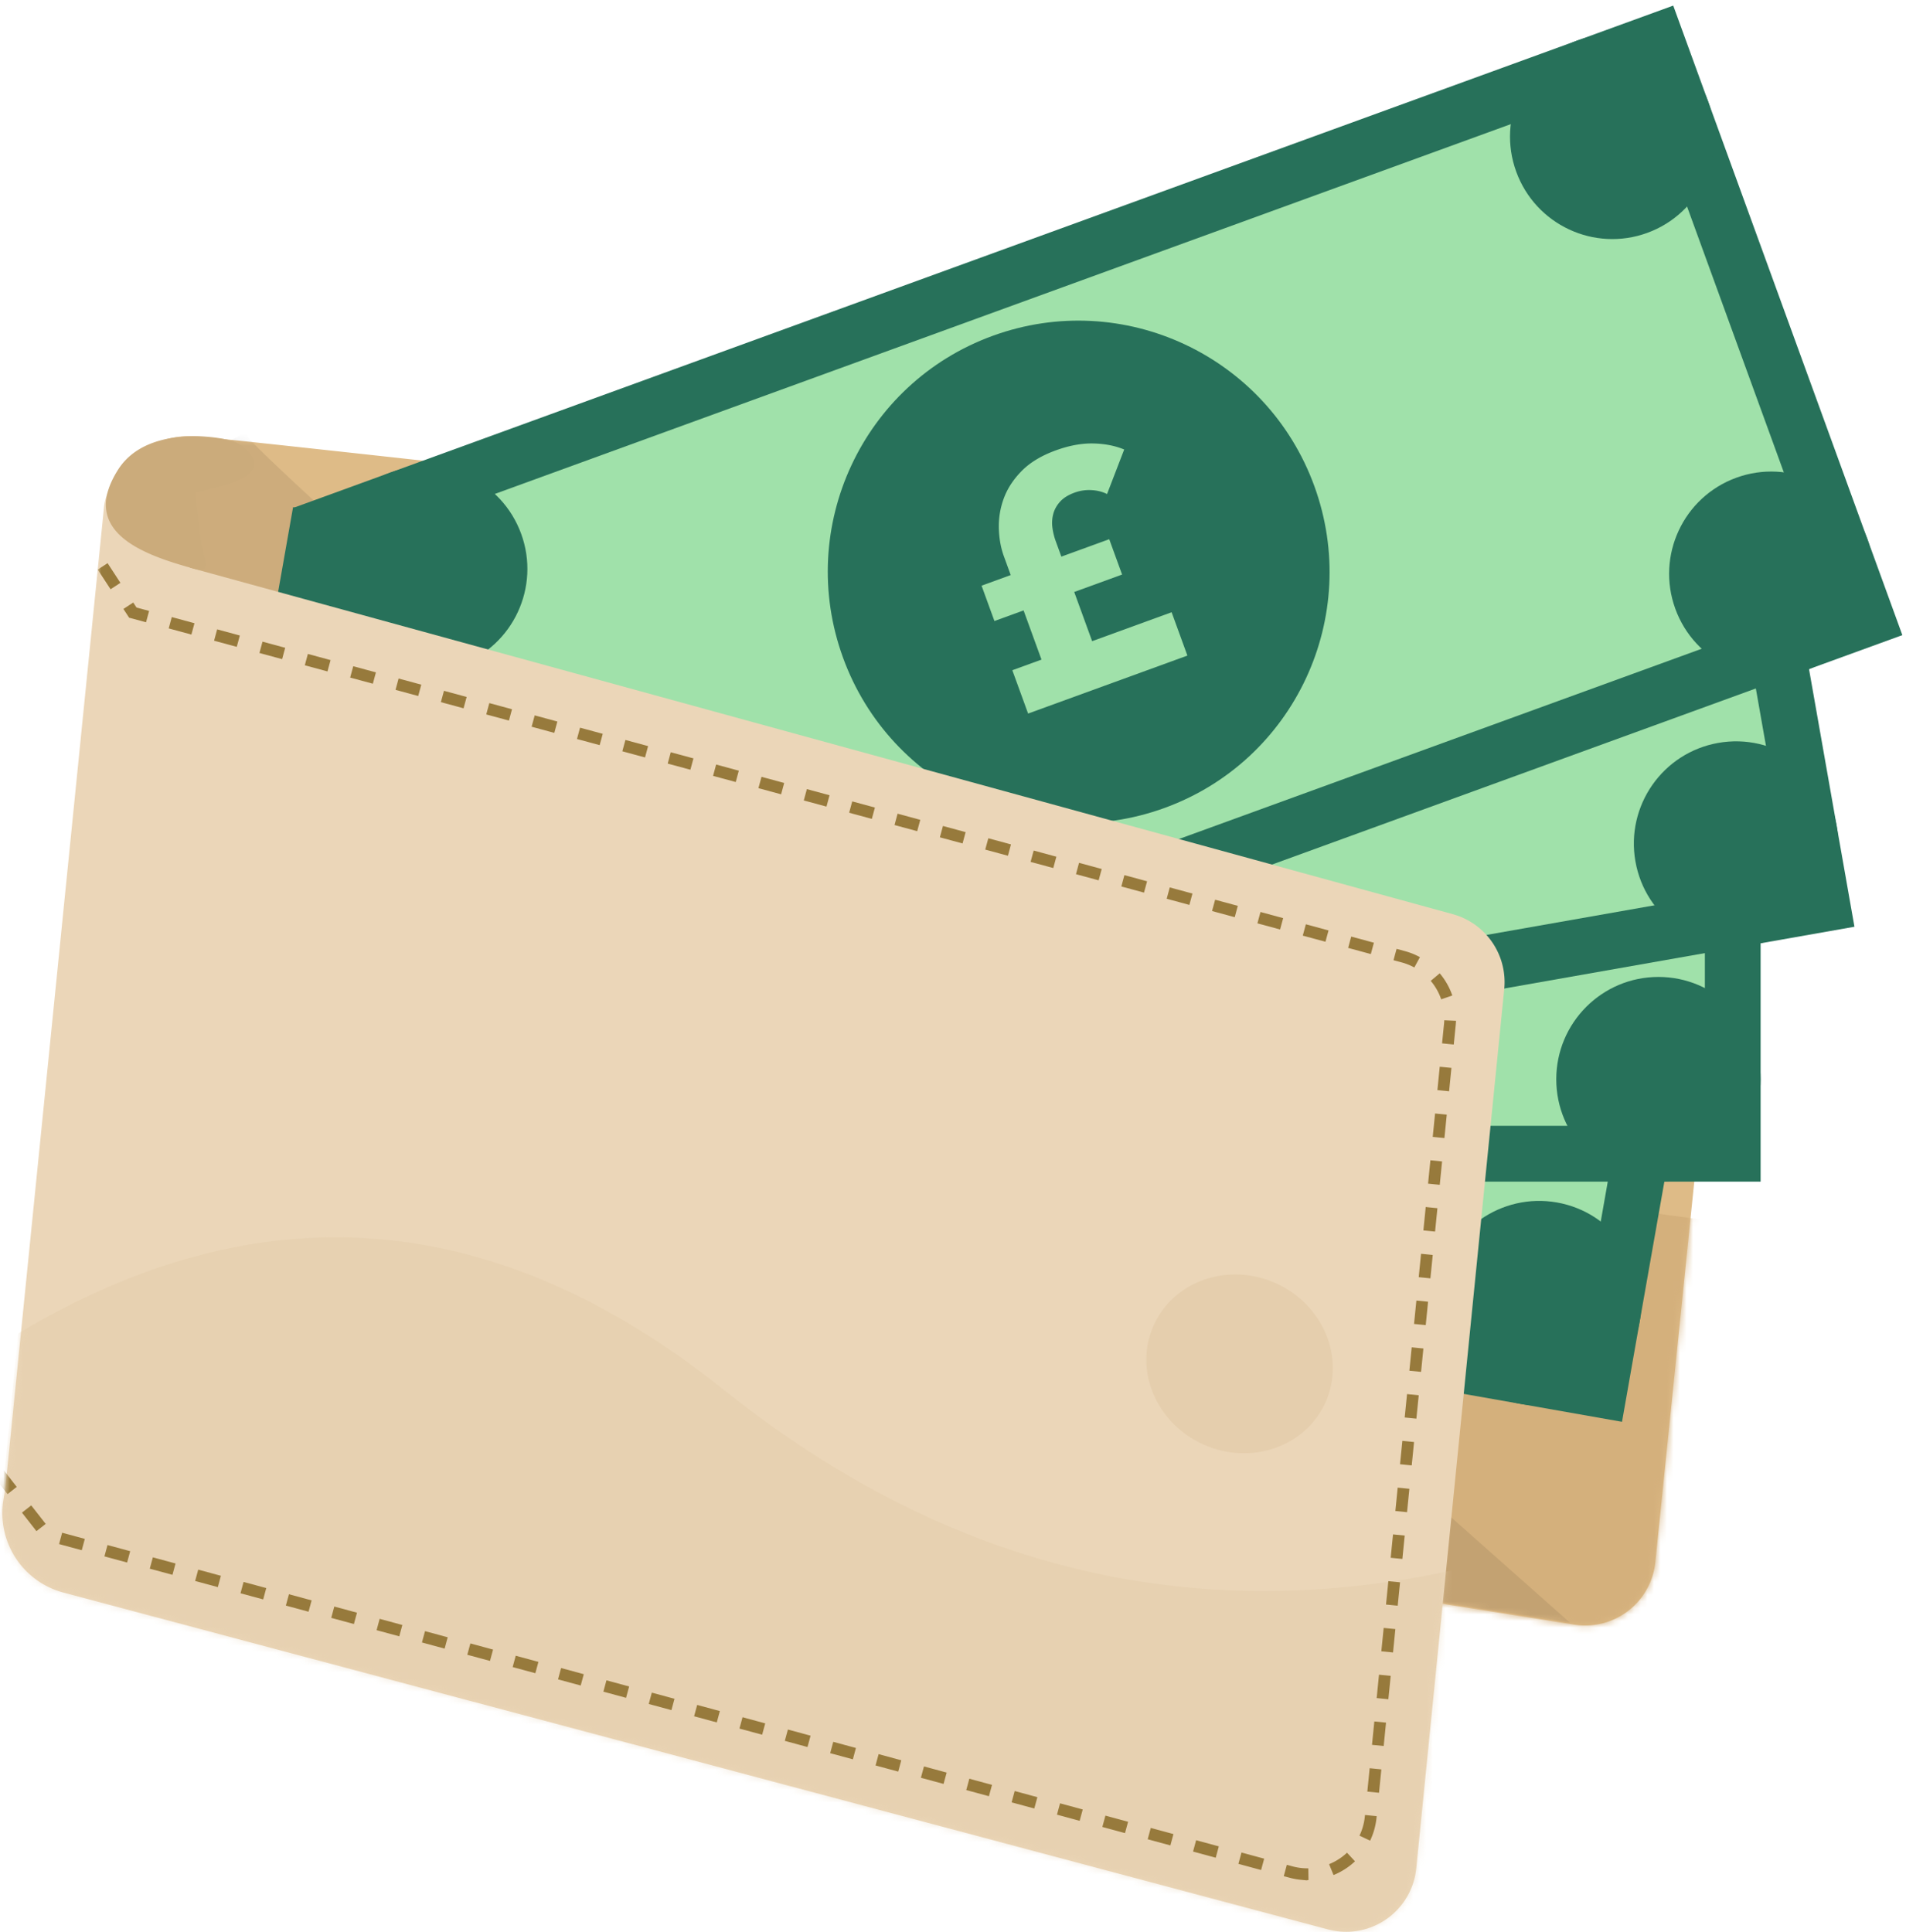 <svg width="292" height="296" xmlns="http://www.w3.org/2000/svg" xmlns:xlink="http://www.w3.org/1999/xlink"><defs><path d="M.772 8.326v15.519L15.368 148.8l209.91 33.257a10.8 10.8 0 0012.434-9.567l13.85-135.29c.602-5.892-3.65-11.17-9.536-11.833C95.734 8.887 19.796.445 14.214.04 8.497-.373 4.017 2.388.772 8.326z" id="a"/><path d="M29.097 17.288L222.56 70.367a10.8 10.8 0 017.888 11.49l-13.476 134.68c-.594 5.934-5.887 10.264-11.822 9.67a10.8 10.8 0 01-1.704-.31l-193.732-51.6a12.6 12.6 0 01-9.19-14.226l.31-1.879-.011-.001L15.924 8.127a9 9 0 0111.73-7.66l.431.14 1.012 16.68z" id="c"/></defs><g fill="none" fill-rule="evenodd"><g transform="translate(15.885 66.824)"><mask id="b" fill="#fff"><use xlink:href="#a"/></mask><use fill="#DEBB87" xlink:href="#a"/><path fill="#D4B07C" mask="url(#b)" d="M256.89 121.655l-301.054-40.89v40.89l305.98 77.012z"/><path d="M22.029 0c.488 1.902 68.014 62.48 202.578 181.737l-30.516-4.788L.404 18.822c4.45-4.565 7.57-7.722 9.357-9.471C17.576 1.7 21.666-1.416 22.029 0z" fill-opacity=".081" fill="#000" mask="url(#b)"/></g><g transform="rotate(10 -421.607 295.435)"><path fill="#27715A" d="M0 0h224.834v102.629H0z"/><path fill="#A0E1AA" d="M8.538 8.552h207.758v85.524H8.538z"/><ellipse fill="#27715A" cx="15.653" cy="15.679" rx="15.653" ry="15.679"/><ellipse fill="#27715A" cx="15.653" cy="86.949" rx="15.653" ry="15.679"/><ellipse fill="#27715A" cx="209.181" cy="86.949" rx="15.653" ry="15.679"/><ellipse fill="#27715A" cx="209.181" cy="15.679" rx="15.653" ry="15.679"/><ellipse fill="#27715A" cx="109.571" cy="50.364" rx="38.421" ry="38.486"/><path d="M117.733 40.647c-.534-.568-1.21-1.028-2.027-1.378a6.464 6.464 0 00-2.576-.527c-1.034 0-1.893.184-2.577.552-.684.367-1.226.843-1.626 1.428a5.371 5.371 0 00-.826 1.93 9.81 9.81 0 00-.225 2.055v2.556h7.805v5.763h-7.805v8.02h12.96v7.066h-25.97v-7.066h4.754v-8.02h-4.753v-5.763h4.753v-3.058c0-1.37.242-2.79.726-4.26a12.258 12.258 0 012.276-4.06c1.034-1.236 2.377-2.246 4.028-3.032 1.651-.785 3.644-1.177 5.98-1.177 2.168 0 4.077.317 5.728.952 1.652.635 3.044 1.47 4.178 2.506l-4.803 5.513z" fill="#A0E1AA" fill-rule="nonzero"/></g><g transform="translate(44.892 78.391)"><path fill="#27715A" d="M0 0h224.834v102.629H0z"/><path fill="#A0E1AA" d="M8.538 8.552h207.758v85.524H8.538z"/><ellipse fill="#27715A" cx="15.653" cy="15.679" rx="15.653" ry="15.679"/><ellipse fill="#27715A" cx="15.653" cy="86.949" rx="15.653" ry="15.679"/><ellipse fill="#27715A" cx="209.181" cy="86.949" rx="15.653" ry="15.679"/><ellipse fill="#27715A" cx="209.181" cy="15.679" rx="15.653" ry="15.679"/><ellipse fill="#27715A" cx="109.571" cy="50.364" rx="38.421" ry="38.486"/><path d="M117.733 40.647c-.534-.568-1.21-1.028-2.027-1.378a6.464 6.464 0 00-2.576-.527c-1.034 0-1.893.184-2.577.552-.684.367-1.226.843-1.626 1.428a5.371 5.371 0 00-.826 1.93 9.81 9.81 0 00-.225 2.055v2.556h7.805v5.763h-7.805v8.02h12.96v7.066h-25.97v-7.066h4.754v-8.02h-4.753v-5.763h4.753v-3.058c0-1.37.242-2.79.726-4.26a12.258 12.258 0 012.276-4.06c1.034-1.236 2.377-2.246 4.028-3.032 1.651-.785 3.644-1.177 5.98-1.177 2.168 0 4.077.317 5.728.952 1.652.635 3.044 1.47 4.178 2.506l-4.803 5.513z" fill="#A0E1AA" fill-rule="nonzero"/></g><g transform="rotate(-10 479.314 -216.415)"><path fill="#27715A" d="M0 0h224.834v102.629H0z"/><path fill="#A0E1AA" d="M8.538 8.552h207.758v85.524H8.538z"/><ellipse fill="#27715A" cx="15.653" cy="15.679" rx="15.653" ry="15.679"/><ellipse fill="#27715A" cx="15.653" cy="86.949" rx="15.653" ry="15.679"/><ellipse fill="#27715A" cx="209.181" cy="86.949" rx="15.653" ry="15.679"/><ellipse fill="#27715A" cx="209.181" cy="15.679" rx="15.653" ry="15.679"/><ellipse fill="#27715A" cx="109.571" cy="50.364" rx="38.421" ry="38.486"/><path d="M117.733 40.647c-.534-.568-1.21-1.028-2.027-1.378a6.464 6.464 0 00-2.576-.527c-1.034 0-1.893.184-2.577.552-.684.367-1.226.843-1.626 1.428a5.371 5.371 0 00-.826 1.93 9.81 9.81 0 00-.225 2.055v2.556h7.805v5.763h-7.805v8.02h12.96v7.066h-25.97v-7.066h4.754v-8.02h-4.753v-5.763h4.753v-3.058c0-1.37.242-2.79.726-4.26a12.258 12.258 0 012.276-4.06c1.034-1.236 2.377-2.246 4.028-3.032 1.651-.785 3.644-1.177 5.98-1.177 2.168 0 4.077.317 5.728.952 1.652.635 3.044 1.47 4.178 2.506l-4.803 5.513z" fill="#A0E1AA" fill-rule="nonzero"/></g><g transform="rotate(-20 243.02 -88.912)"><path fill="#27715A" d="M0 0h224.834v102.629H0z"/><path fill="#A0E1AA" d="M8.538 8.552h207.758v85.524H8.538z"/><ellipse fill="#27715A" cx="15.653" cy="15.679" rx="15.653" ry="15.679"/><ellipse fill="#27715A" cx="15.653" cy="86.949" rx="15.653" ry="15.679"/><ellipse fill="#27715A" cx="209.181" cy="86.949" rx="15.653" ry="15.679"/><ellipse fill="#27715A" cx="209.181" cy="15.679" rx="15.653" ry="15.679"/><ellipse fill="#27715A" cx="109.571" cy="50.364" rx="38.421" ry="38.486"/><path d="M117.733 40.647c-.534-.568-1.21-1.028-2.027-1.378a6.464 6.464 0 00-2.576-.527c-1.034 0-1.893.184-2.577.552-.684.367-1.226.843-1.626 1.428a5.371 5.371 0 00-.826 1.93 9.81 9.81 0 00-.225 2.055v2.556h7.805v5.763h-7.805v8.02h12.96v7.066h-25.97v-7.066h4.754v-8.02h-4.753v-5.763h4.753v-3.058c0-1.37.242-2.79.726-4.26a12.258 12.258 0 012.276-4.06c1.034-1.236 2.377-2.246 4.028-3.032 1.651-.785 3.644-1.177 5.98-1.177 2.168 0 4.077.317 5.728.952 1.652.635 3.044 1.47 4.178 2.506l-4.803 5.513z" fill="#A0E1AA" fill-rule="nonzero"/></g><g transform="translate(0 69.677)"><mask id="d" fill="#fff"><use xlink:href="#c"/></mask><use fill="#EBD6B8" xlink:href="#c"/><path d="M2.776 134.603c37.103-22.19 73.137-19.317 108.1 8.619 34.965 27.936 73.346 36.893 115.144 26.873l-8.877 63.085-218.48-56.656 4.113-41.92z" fill="#E2CAA8" opacity=".651" mask="url(#d)"/><path d="M0-7.04l20.345 31.21 194.647 52.726a9.72 9.72 0 017.13 10.348L209.989 208.69c-.534 5.341-5.297 9.239-10.639 8.705a9.72 9.72 0 01-1.577-.29L7.141 165.417l-27.847-35.616a11.34 11.34 0 01-2.229-8.987L0-7.041z" stroke="#977A3C" stroke-width="1.8" stroke-dasharray="3.6,3.6" mask="url(#d)"/><ellipse fill="#E5CEAD" mask="url(#d)" transform="rotate(24 189.906 139.257)" cx="189.906" cy="139.257" rx="14.425" ry="13.541"/></g><path d="M29.87 87.163c-7.978-2.161-17.778-5.67-11.81-15.166 2.274-3.619 6.563-5.159 11.81-5.173 1.856-.005 5.402.365 6.675 1.154a6.916 6.916 0 012.045 1.953c1.543 2.213-1.364 4.056-8.72 5.53.476 3.617.785 6.09.927 7.418.253 2.376 1.965 5.067-.927 4.284z" fill="#CBAB7B"/></g></svg>
